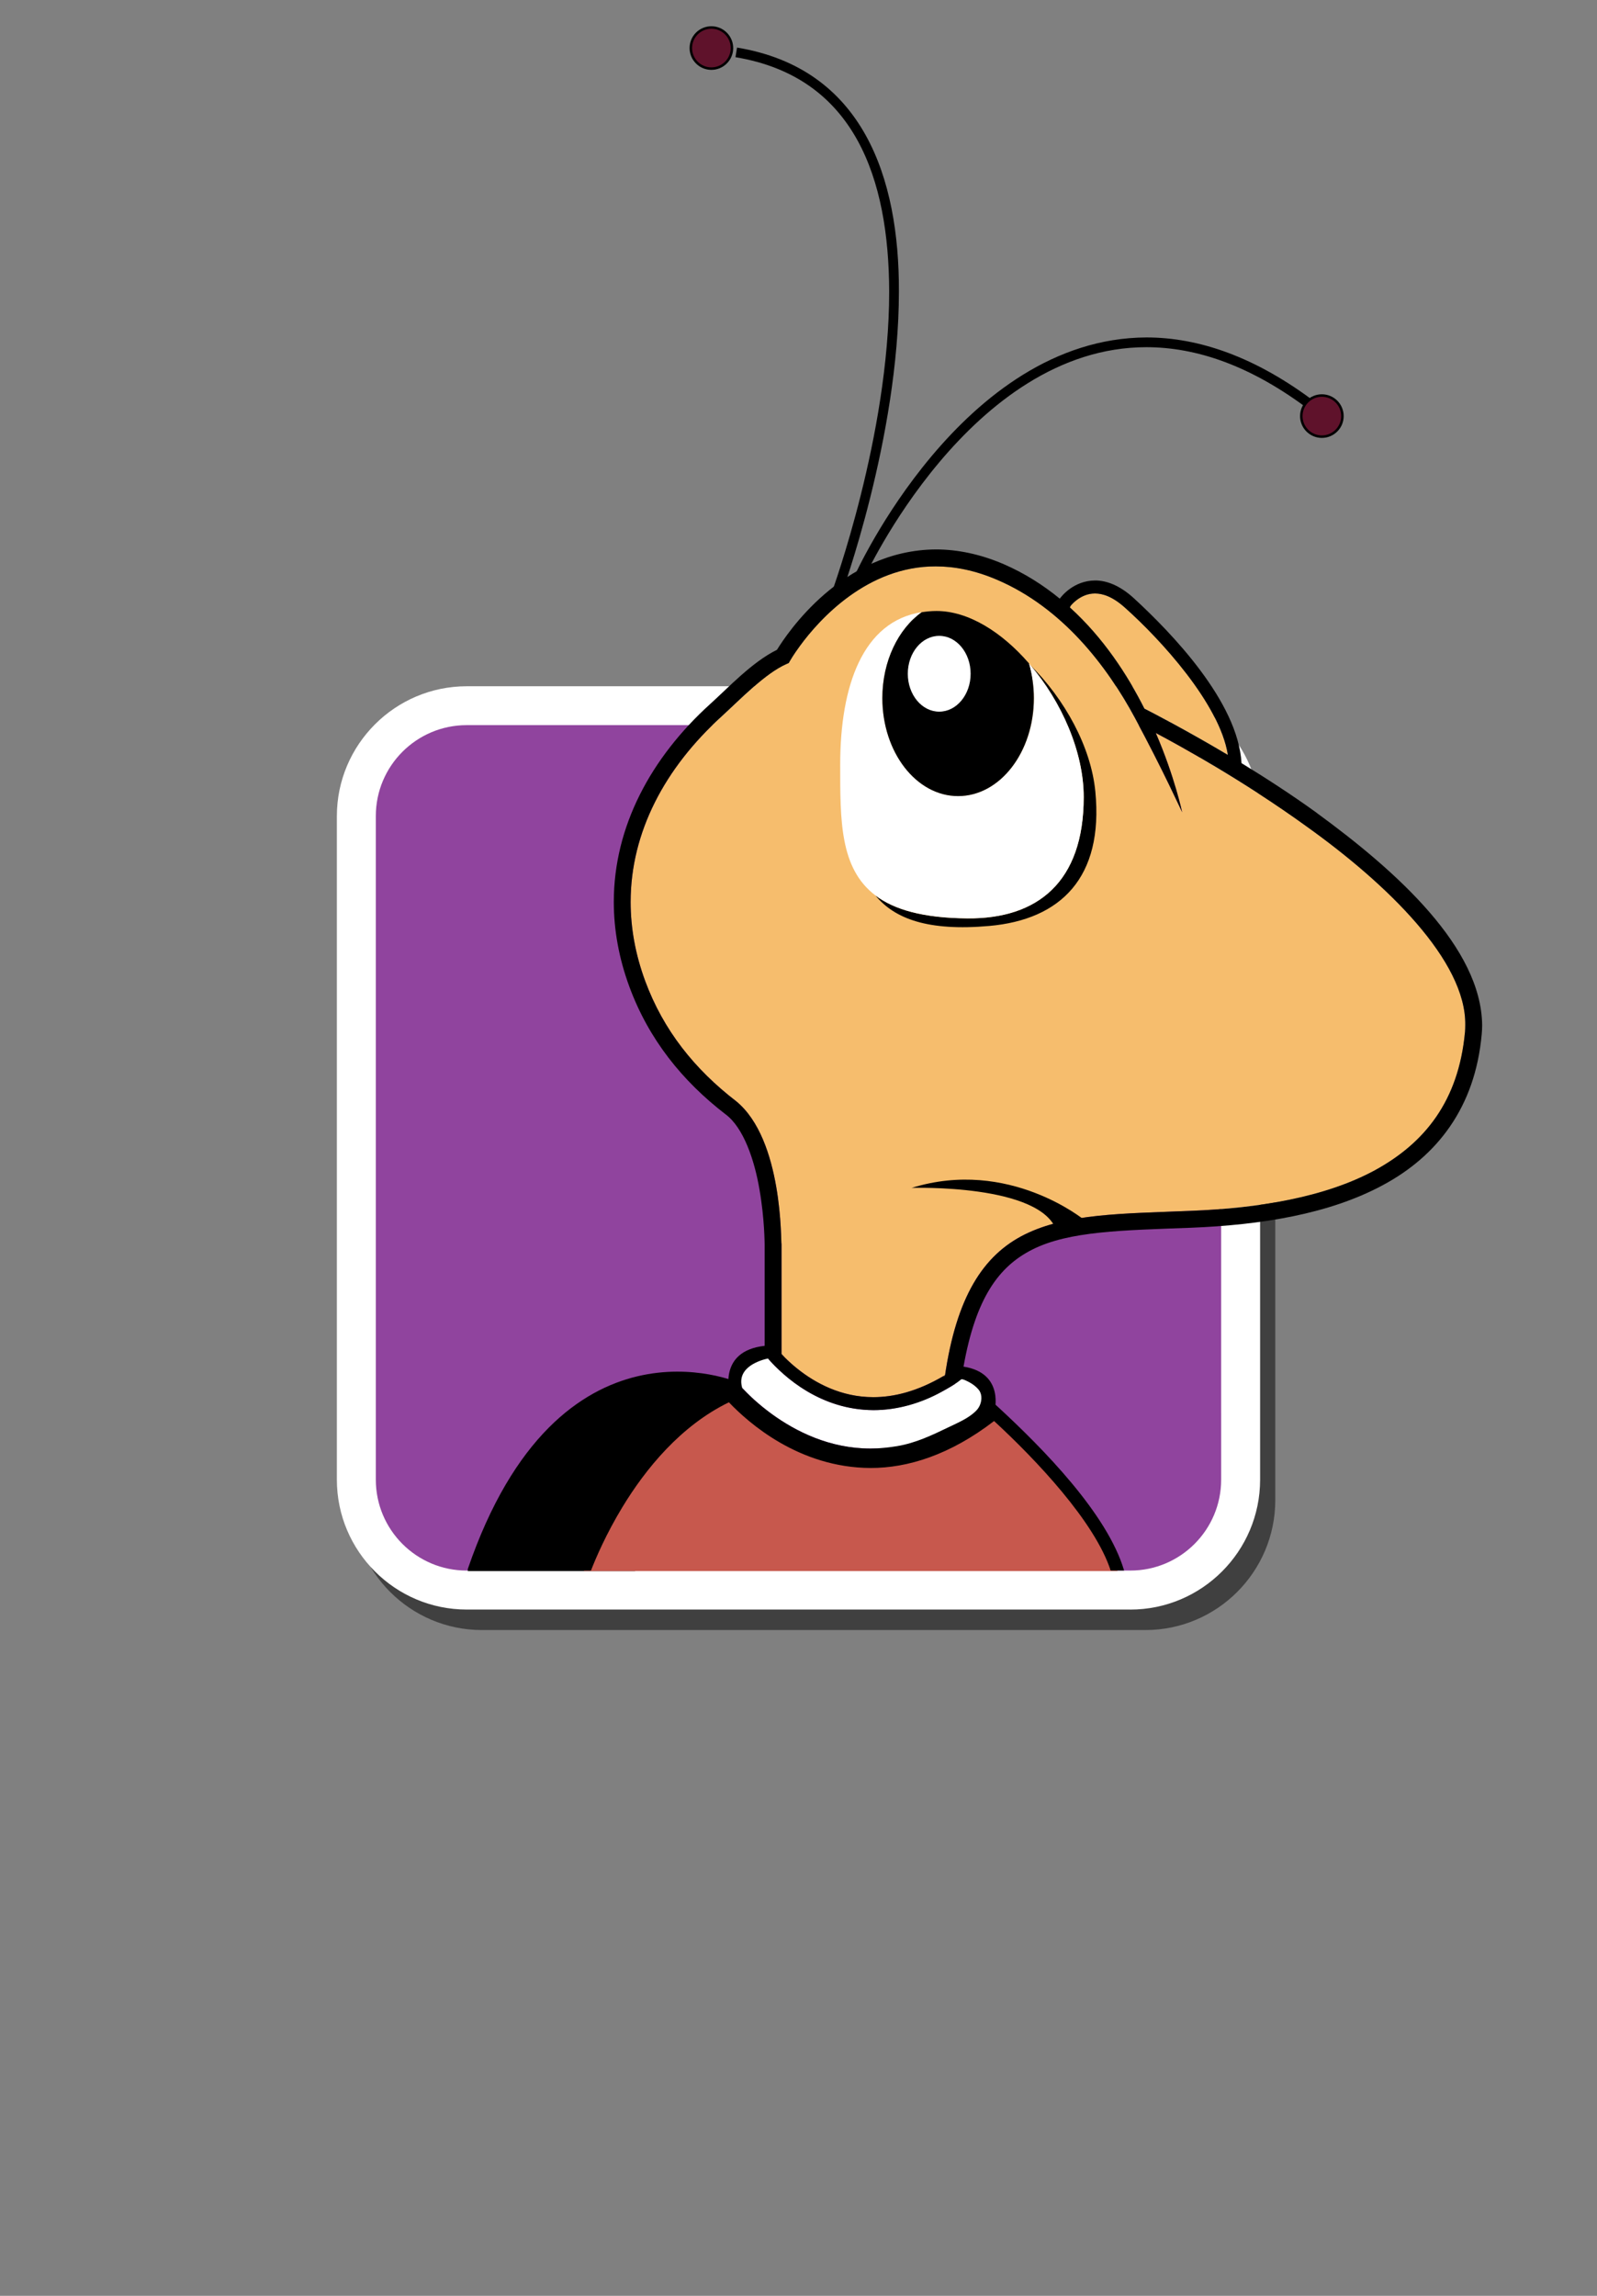 <?xml version="1.0" encoding="UTF-8" standalone="no"?>
<svg
   xmlns:dc="http://purl.org/dc/elements/1.1/"
   xmlns:cc="http://creativecommons.org/ns#"
   xmlns:rdf="http://www.w3.org/1999/02/22-rdf-syntax-ns#"
   xmlns:svg="http://www.w3.org/2000/svg"
   xmlns="http://www.w3.org/2000/svg"
   id="svg68"
   xml:space="preserve"
   viewBox="0 0 64 92"
   version="1.1"
   height="92"
   width="64"><rect x="0" y="0" width="64" height="92" fill="#808080" stroke="none"/><defs
     id="defs72" /><path
     style="stroke-width:1.85"
     d="m 47.645,32.913 v -4.097 h 0.459 c -0.669,-0.314 -1.413,-0.495 -2.2,-0.495 H 19.313 c -2.869,0 -5.204,2.335 -5.204,5.204 v 26.589 c 0,2.871 2.335,5.206 5.204,5.206 h 26.59 c 2.869,0 5.204,-2.335 5.204,-5.206 V 33.526 c 0,-0.208 -0.016,-0.411 -0.039,-0.613 z"
     opacity="0.5"
     id="path4" /><path
     style="stroke-width:1.85"
     d="M 45.295,64.499 H 18.705 C 15.835,64.499 13.5,62.164 13.5,59.293 V 32.705 c 0,-2.869 2.335,-5.205 5.205,-5.205 H 45.295 c 2.869,0 5.204,2.335 5.204,5.205 v 26.589 c 0,2.87 -2.335,5.206 -5.204,5.206"
     fill="#ffffff"
     id="path6" /><path
     style="stroke-width:1.85"
     d="m 48.938,59.293 c 0,2.012 -1.631,3.644 -3.643,3.644 H 18.704 c -2.012,0 -3.643,-1.631 -3.643,-3.644 V 32.702 c 0,-2.012 1.631,-3.644 3.643,-3.644 H 45.294 c 2.012,0 3.643,1.631 3.643,3.644 z"
     fill="#90449e"
     id="path8" /><path
     style="stroke-width:1.85"
     d="m 52.368,33.122 c -2.553,-1.845 -5.098,-3.246 -6.05,-3.75 0.767,1.775 1.05,3.167 1.058,3.178 -0.005,-8.07e-4 -0.773,-1.7 -1.893,-3.775 -1.118,-2.08 -2.902,-4.42 -5.528,-5.543 -0.891,-0.382 -1.708,-0.535 -2.455,-0.535 -2.73,-0.009 -4.659,2.11 -5.446,3.191 -0.262,0.357 -0.39,0.583 -0.39,0.584 l -0.055,0.096 -0.1,0.045 c -0.844,0.373 -1.826,1.398 -2.599,2.105 -2.26,2.051 -3.638,4.628 -3.638,7.427 0,1.027 0.185,2.087 0.585,3.171 0.729,1.97 1.975,3.528 3.637,4.808 1.899,1.539 1.792,5.702 1.824,5.735 v 4.4 c 0.044,0.046 0.082,0.089 0.132,0.139 0.143,0.142 0.309,0.294 0.501,0.448 0.719,0.576 1.755,1.142 3.05,1.142 0.822,-8.04e-4 1.757,-0.228 2.804,-0.843 l 0.061,0.008 c 0.462,-3.168 1.523,-4.856 3.212,-5.69 1.698,-0.835 3.885,-0.827 6.632,-0.94 2.728,-0.106 5.385,-0.541 7.384,-1.624 1.998,-1.09 3.355,-2.771 3.614,-5.528 0.008,-0.099 0.011,-0.198 0.011,-0.297 0.038,-2.567 -3.117,-5.638 -6.352,-7.951"
     fill="#f6bd6d"
     id="path10" /><path
     style="stroke-width:1.85"
     d="m 25.45,62.958 4.148,-7.553 c 0,0 -7.206,-3.161 -10.85,7.466 v 0.087 z"
     id="path14" /><path
     style="stroke-width:1.85"
     d="m 33.357,23.678 c -0.003,-0.009 2.28,-6.235 2.277,-11.994 -0.013,-4.497 -1.355,-8.594 -6.16,-9.392 l 0.063,-0.385 c 5.066,0.834 6.501,5.236 6.487,9.777 -0.001,5.855 -2.299,12.118 -2.301,12.128 z"
     id="path16" /><path
     style="stroke-width:1.85"
     d="m 34.273,23.014 c 0.016,-0.006 4.26,-9.46 11.668,-9.492 2.068,0 4.365,0.753 6.847,2.652 l -0.238,0.309 c -2.43,-1.857 -4.637,-2.57 -6.609,-2.57 -3.522,-0.002 -6.352,2.293 -8.305,4.618 -1.95,2.322 -3.005,4.64 -3.007,4.645 z"
     id="path18" /><path
     style="stroke-width:1.85"
     d="m 41.14,26.494 c 0.107,0.265 0.185,0.55 0.248,0.843 -0.034,-0.257 -0.082,-0.506 -0.152,-0.744 -0.033,-0.032 -0.063,-0.068 -0.096,-0.099"
     id="path20" /><path
     style="stroke-width:1.85"
     d="m 43.896,31.72 c -0.176,-1.808 -1.235,-3.706 -2.609,-5.072 1.253,1.474 2.142,3.476 2.142,5.296 0,3.402 -1.848,4.882 -4.663,4.858 -1.772,-0.013 -2.928,-0.348 -3.682,-0.916 0.776,0.939 2.117,1.436 4.563,1.219 2.857,-0.254 4.584,-1.936 4.249,-5.385"
     id="path22" /><path
     style="stroke-width:1.85"
     d="m 36.587,24.843 c -0.008,0.002 -0.016,0.006 -0.021,0.008 -0.062,0.062 -0.122,0.129 -0.18,0.196 0.067,-0.07 0.131,-0.141 0.203,-0.203"
     id="path24" /><path
     style="stroke-width:1.85"
     id="path28"
     fill="#ffffff"
     d="m 41.23,26.577 c 0.001,0.006 0.002,0.009 0.003,0.015 0.019,0.017 0.035,0.037 0.053,0.054 -0.019,-0.024 -0.037,-0.048 -0.057,-0.071" /><path
     style="stroke-width:1.85"
     id="path30"
     fill="#ffffff"
     d="m 41.288,26.647 c -0.019,-0.02 -0.035,-0.037 -0.053,-0.055 0.069,0.238 0.118,0.488 0.152,0.744 0.027,0.208 0.047,0.42 0.047,0.638 0,2.168 -1.359,3.926 -3.036,3.926 -1.677,0 -3.036,-1.757 -3.036,-3.926 0,-1.167 0.398,-2.209 1.023,-2.928 0.059,-0.068 0.118,-0.134 0.18,-0.196 0.119,-0.117 0.243,-0.226 0.375,-0.32 -2.369,0.366 -3.269,2.96 -3.269,6.111 0,2.229 -0.019,4.162 1.414,5.243 0.754,0.569 1.91,0.902 3.682,0.917 2.815,0.024 4.663,-1.456 4.663,-4.858 0,-1.821 -0.889,-3.823 -2.142,-5.296" /><path
     style="stroke-width:1.85"
     id="path32"
     d="m 35.36,27.976 c 0,2.168 1.359,3.926 3.036,3.926 1.677,0 3.036,-1.757 3.036,-3.926 0,-0.494 -0.074,-0.964 -0.202,-1.399 -1.078,-1.243 -2.415,-2.093 -3.7,-2.093 -0.208,0 -0.403,0.02 -0.592,0.049 -0.94,0.667 -1.578,1.958 -1.578,3.443" /><path
     style="stroke-width:1.85"
     id="path34"
     fill="#ffffff"
     d="m 38.898,26.999 c 0,0.839 -0.564,1.519 -1.259,1.519 -0.695,0 -1.259,-0.68 -1.259,-1.519 0,-0.839 0.563,-1.519 1.259,-1.519 0.695,0 1.259,0.68 1.259,1.519" /><path
     style="stroke-width:1.85"
     id="path36"
     fill="#231e1f"
     d="m 30.419,53.994 5.88e-4,-5.94e-4 c -4.01e-4,-3.8e-4 -5.88e-4,-3.8e-4 -5.88e-4,-3.8e-4 z" /><path
     style="stroke-width:1.85"
     id="path38"
     fill="#231e1f"
     d="m 38.431,55.363 c 0.021,-0.013 0.044,-0.027 0.067,-0.042 L 38.21,54.891 c -0.137,0.092 -0.272,0.174 -0.406,0.253 l 0.42,0.049 c 0,0 0.077,0.062 0.207,0.17" /><path
     style="stroke-width:1.85"
     id="path40"
     fill="#f6bd6d"
     d="m 30.85,54.326 0.6,0.071 -0.132,-0.015 z" /><path
     style="stroke-width:1.85"
     id="path42"
     fill="#f6bd6d"
     d="m 45.865,28.395 c 0.322,0.164 1.662,0.856 3.339,1.855 -0.328,-2.057 -2.709,-4.638 -4.124,-5.9 -0.495,-0.444 -0.889,-0.565 -1.197,-0.566 -0.308,-9.74e-4 -0.557,0.128 -0.735,0.263 -0.131,0.099 -0.211,0.193 -0.245,0.236 l -0.027,0.059 c 1.333,1.207 2.3,2.685 2.989,4.054" /><path
     style="stroke-width:1.85"
     id="path44"
     d="m 43.473,48.903 c 0,0 -3.036,-2.516 -6.94,-1.301 0,0 5.206,-0.174 5.813,1.735 z" /><path
     style="stroke-width:1.85"
     id="path46"
     fill="#9c61a4"
     d="m 29.333,1.926 c 0,0.455 -0.369,0.824 -0.824,0.824 -0.455,0 -0.824,-0.369 -0.824,-0.824 0,-0.455 0.369,-0.824 0.824,-0.824 0.455,0 0.824,0.369 0.824,0.824" /><path
     d="m 29.333,1.926 c 0,0.455 -0.369,0.824 -0.824,0.824 -0.455,0 -0.824,-0.369 -0.824,-0.824 0,-0.455 0.369,-0.824 0.824,-0.824 0.455,0 0.824,0.369 0.824,0.824 z"
     fill="#5f122b"
     stroke="#000000"
     stroke-width="0.1"
     id="path50" /><path
     style="stroke-width:1.85"
     d="m 53.798,16.674 c 0,0.455 -0.369,0.824 -0.824,0.824 -0.455,0 -0.824,-0.369 -0.824,-0.824 0,-0.455 0.369,-0.824 0.824,-0.824 0.455,0 0.824,0.369 0.824,0.824"
     fill="#5f122b"
     id="path52" /><path
     id="path56"
     stroke-width="0.1"
     stroke="#000000"
     fill="none"
     d="m 53.798,16.674 c 0,0.455 -0.369,0.824 -0.824,0.824 -0.455,0 -0.824,-0.369 -0.824,-0.824 0,-0.455 0.369,-0.824 0.824,-0.824 0.455,0 0.824,0.369 0.824,0.824 z" /><path
     style="stroke-width:1.85"
     d="m 39.569,55.852 c 0,-0.426 -0.313,-0.773 -0.699,-0.773 -0.258,0 -0.48,0.155 -0.602,0.385 -1.189,0.745 -2.289,1.043 -3.262,1.043 h -0.005 c -2.102,-0.009 -3.545,-1.306 -4.193,-2.033 l 0.027,-0.257 -0.423,0.162 -0.553,0.293 -0.179,0.114 -0.097,0.488 0.143,0.29 -0.016,0.02 c 0.245,0.264 0.66,0.673 1.23,1.086 0.955,0.693 2.314,1.377 3.947,1.377 1.208,-0.001 2.576,-0.27 4.075,-1.316 0.342,-0.051 0.61,-0.487 0.61,-0.879"
     fill="#ffffff"
     id="path58" /><path
     style="stroke-width:1.85"
     d="m 58.708,41.37 c -0.259,2.757 -1.616,4.438 -3.614,5.528 -2,1.083 -4.656,1.518 -7.384,1.624 -2.747,0.113 -4.934,0.105 -6.632,0.94 -1.689,0.834 -2.75,2.521 -3.212,5.69 l -0.061,-0.008 c -1.047,0.614 -1.982,0.842 -2.804,0.843 -1.294,0 -2.33,-0.566 -3.05,-1.142 -0.192,-0.153 -0.358,-0.306 -0.5,-0.448 l -0.6,-0.071 0.468,0.055 0.132,0.015 c -0.05,-0.05 -0.088,-0.093 -0.132,-0.139 v -4.399 c -0.031,-0.032 0.075,-4.196 -1.824,-5.735 -1.661,-1.28 -2.908,-2.838 -3.637,-4.807 -0.4,-1.084 -0.585,-2.144 -0.585,-3.171 0,-2.799 1.377,-5.377 3.638,-7.427 0.773,-0.707 1.755,-1.732 2.599,-2.105 l 0.1,-0.045 0.055,-0.096 c 0,-0.001 0.128,-0.227 0.39,-0.584 0.787,-1.082 2.716,-3.202 5.446,-3.191 0.747,0 1.564,0.154 2.455,0.536 2.626,1.123 4.41,3.463 5.528,5.543 1.12,2.076 1.887,3.774 1.893,3.775 -0.008,-0.009 -0.292,-1.404 -1.058,-3.178 0.951,0.504 3.497,1.904 6.05,3.75 3.234,2.313 6.389,5.383 6.352,7.951 0,0.099 -0.003,0.198 -0.011,0.297 M 39.282,56.276 c -0.032,0.085 -0.079,0.163 -0.135,0.225 -0.296,0.321 -0.75,0.506 -1.136,0.693 -0.667,0.322 -1.318,0.631 -2.054,0.755 -0.351,0.059 -0.716,0.098 -1.072,0.098 -1.633,9.74e-4 -2.992,-0.684 -3.947,-1.377 -0.547,-0.397 -0.947,-0.786 -1.195,-1.05 -0.003,-0.013 -0.005,-0.024 -0.008,-0.036 -0.211,-0.815 0.769,-1.087 1.039,-1.146 0.632,0.72 2.09,2.06 4.232,2.07 0.949,0 1.908,-0.275 2.734,-0.737 0.262,-0.146 0.549,-0.303 0.78,-0.496 0.046,-0.038 0.295,0.099 0.336,0.121 0.131,0.072 0.255,0.165 0.353,0.279 0.142,0.163 0.147,0.402 0.073,0.6 m 3.621,-31.994 c 0.034,-0.043 0.114,-0.136 0.245,-0.236 0.178,-0.135 0.427,-0.264 0.735,-0.263 0.308,9.74e-4 0.702,0.122 1.197,0.566 1.415,1.262 3.796,3.843 4.124,5.9 C 47.526,29.251 46.186,28.559 45.864,28.395 45.174,27.026 44.207,25.548 42.875,24.341 Z m 9.863,8.29 c -1.004,-0.725 -2.047,-1.4 -3.012,-1.99 -0.138,-2.461 -2.806,-5.224 -4.326,-6.619 -0.559,-0.507 -1.088,-0.703 -1.545,-0.701 -0.871,0.009 -1.347,0.642 -1.413,0.728 -0.664,-0.543 -1.409,-1.018 -2.247,-1.382 -0.968,-0.415 -1.88,-0.59 -2.722,-0.59 -3.768,0.027 -5.981,3.402 -6.364,4.022 -1.005,0.496 -1.951,1.52 -2.68,2.176 -2.364,2.143 -3.859,4.898 -3.859,7.928 0,1.109 0.201,2.25 0.627,3.405 0.776,2.1 2.115,3.77 3.858,5.11 0.716,0.533 1.156,1.838 1.354,3.012 0.205,1.171 0.204,2.184 0.206,2.186 v 4.075 c -1.882,0.208 -1.399,1.895 -1.399,1.895 l 0.032,0.051 c -0.001,4.19e-4 -0.003,8e-4 -0.003,0.001 0.659,0.724 2.697,2.678 5.613,2.688 h 0.005 c 1.41,0 3.011,-0.493 4.709,-1.774 0.114,-0.062 0.219,-0.159 0.219,-0.159 l 0.003,-0.006 c 0.011,-0.008 0.021,-0.013 0.032,-0.024 -0.003,-0.002 -0.008,-0.008 -0.011,-0.009 l 0.005,-0.009 c 0,0 0.443,-1.559 -1.235,-1.821 0.489,-2.744 1.407,-4.015 2.765,-4.695 1.468,-0.738 3.597,-0.767 6.358,-0.87 2.78,-0.112 5.525,-0.543 7.679,-1.706 2.156,-1.154 3.705,-3.096 3.966,-6.062 0.011,-0.12 0.016,-0.239 0.016,-0.357 -0.036,-3.088 -3.373,-6.123 -6.631,-8.5"
     id="path60" /><path
     style="stroke-width:1.85"
     d="m 44.786,62.958 c -0.652,-2.149 -3.209,-4.771 -4.934,-6.353 -1.793,1.429 -3.483,1.963 -4.964,1.963 h -0.005 c -2.916,-0.009 -4.953,-1.964 -5.612,-2.688 -3.635,1.652 -5.46,5.976 -5.875,7.078 z"
     fill="#c7584d"
     id="path62" /><path
     style="stroke-width:1.85"
     d="m 23.683,62.936 c 0.194,-0.499 0.604,-1.461 1.259,-2.541 0.927,-1.529 2.338,-3.265 4.269,-4.201 0.792,0.829 2.808,2.617 5.672,2.632 h 0.005 c 1.494,9.74e-4 3.184,-0.524 4.95,-1.882 1.682,1.551 4.034,4.034 4.672,5.991 h 0.538 C 44.38,60.659 41.776,58.026 40.028,56.411 l -0.164,-0.15 -0.175,0.139 c -1.756,1.399 -3.383,1.905 -4.801,1.906 h -0.005 c -2.792,-0.006 -4.783,-1.899 -5.42,-2.602 l -0.129,-0.14 -0.172,0.078 c -3.84,1.761 -5.665,6.294 -6.035,7.294 z"
     id="path64" /></svg>
